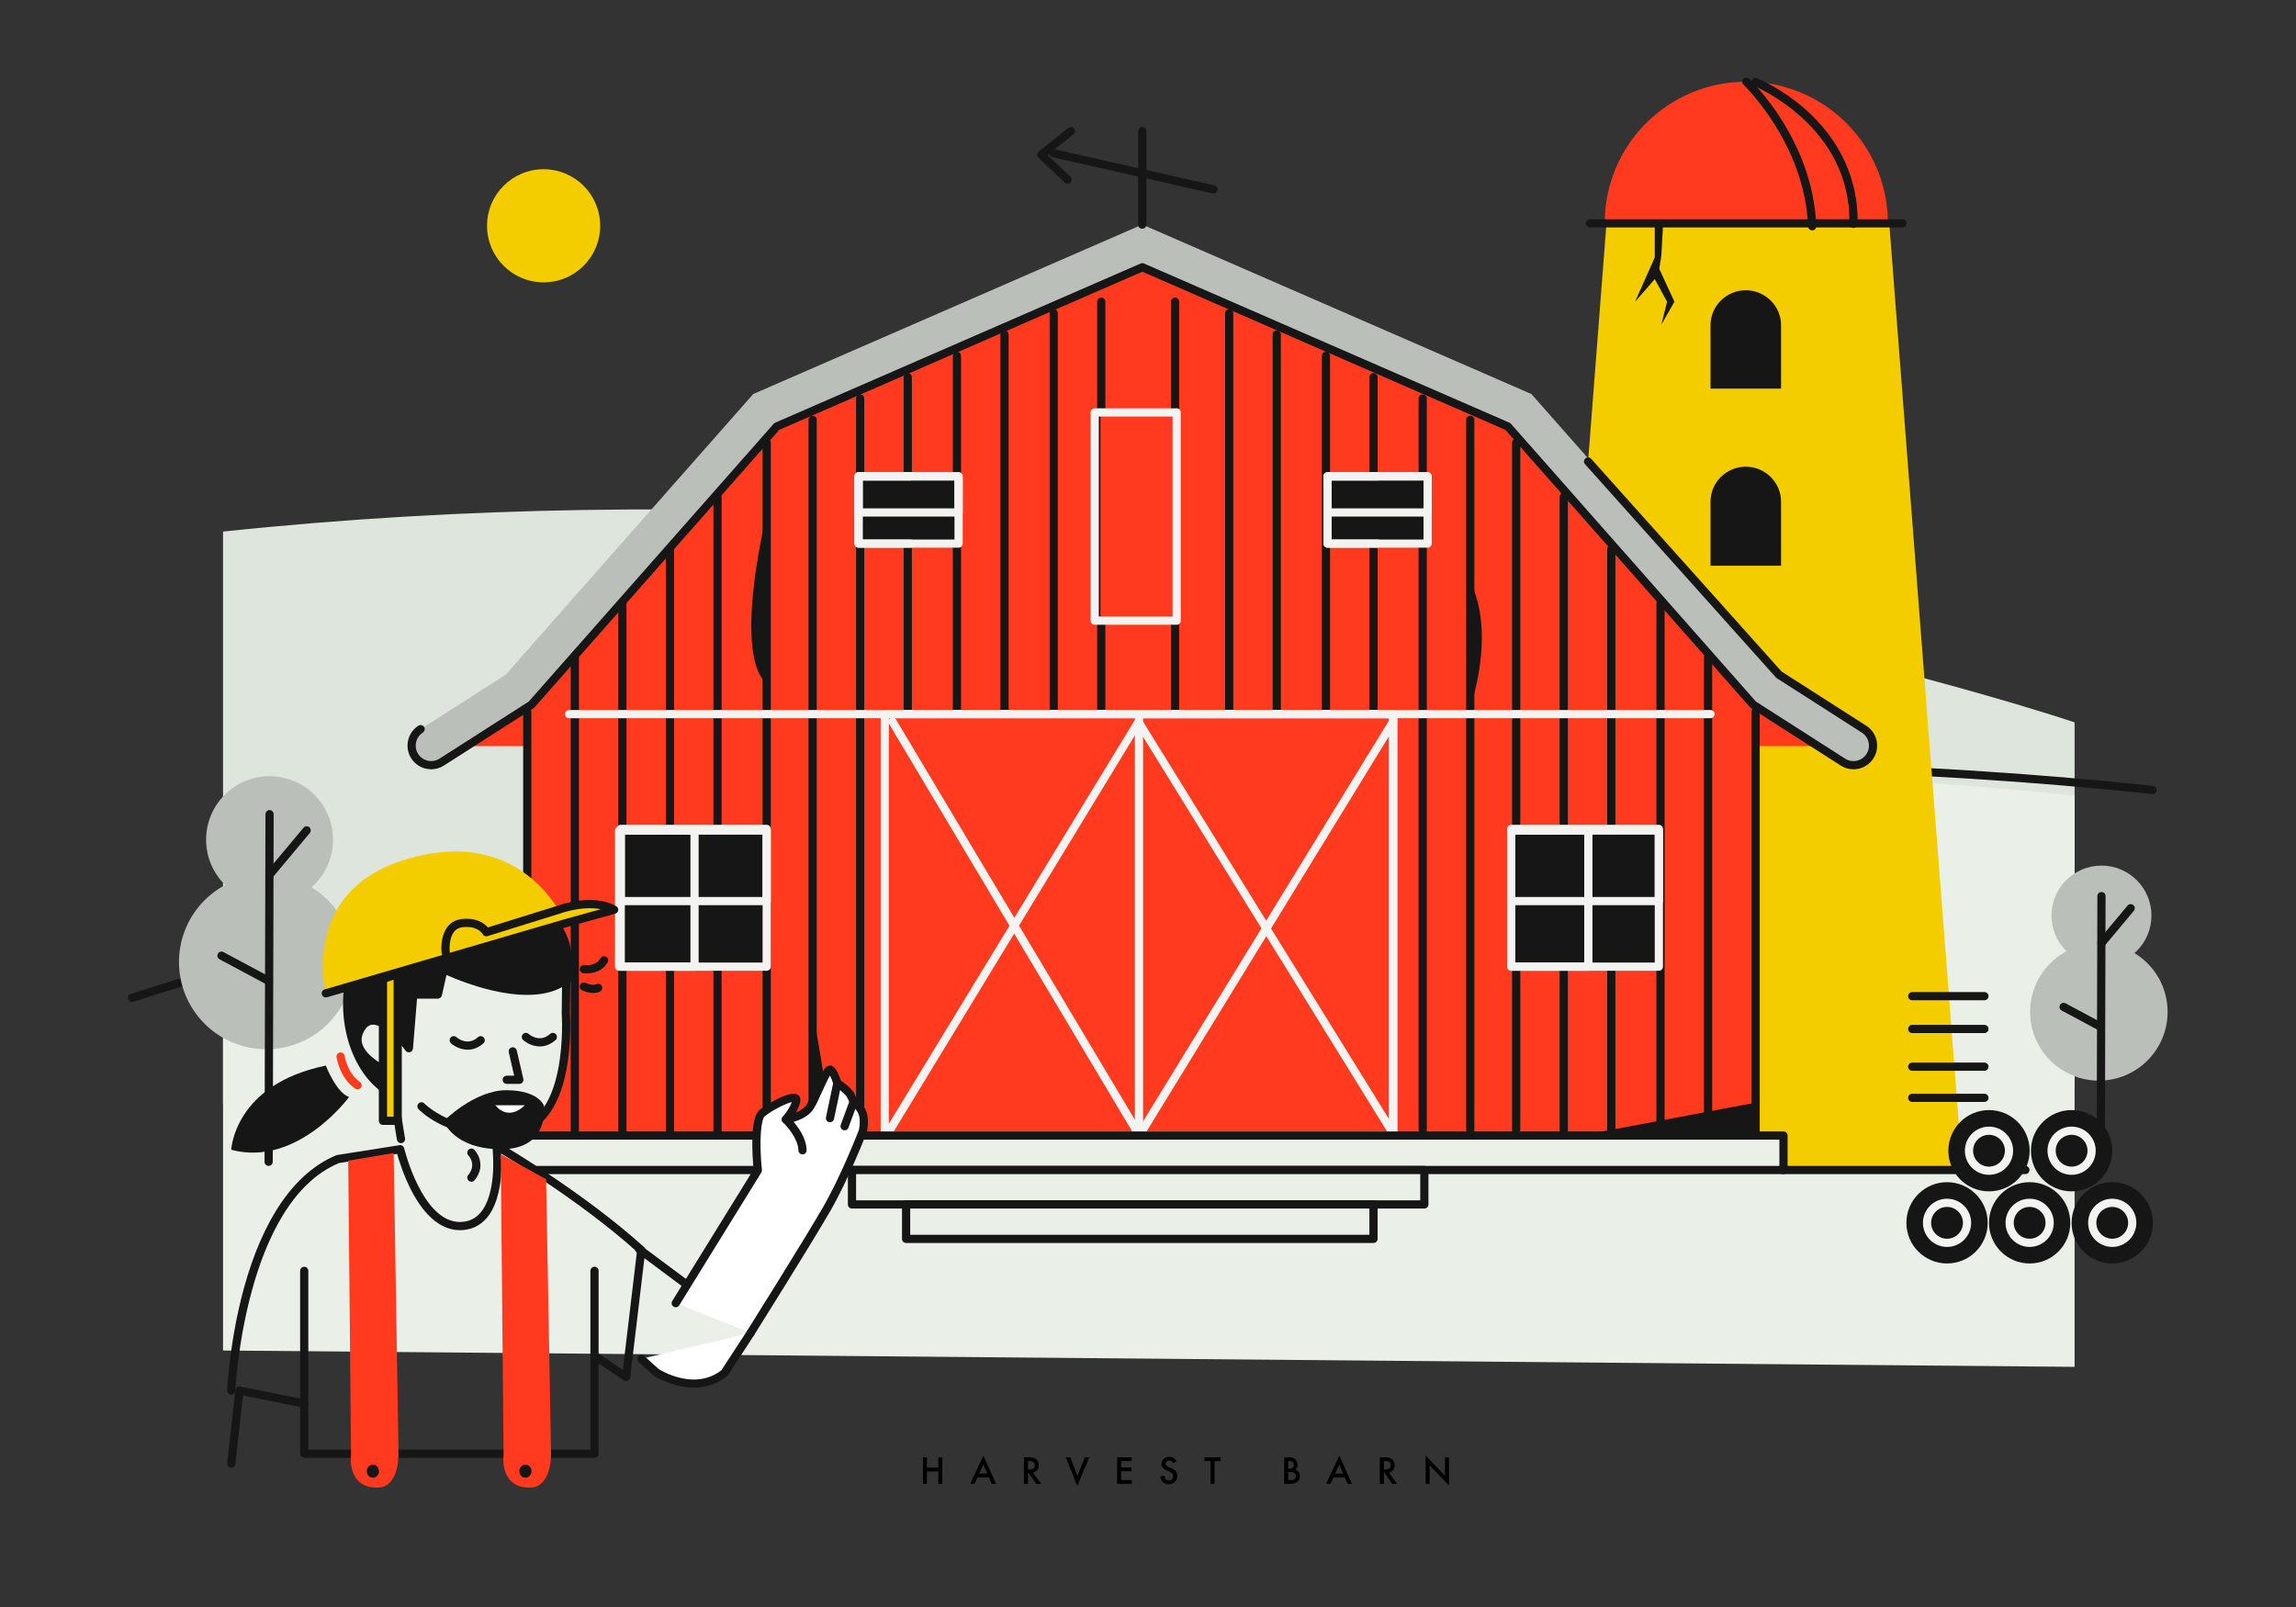 <?xml version="1.0" encoding="utf-8"?>
<!-- Generator: Adobe Illustrator 16.0.0, SVG Export Plug-In . SVG Version: 6.00 Build 0)  -->
<!DOCTYPE svg PUBLIC "-//W3C//DTD SVG 1.1//EN" "http://www.w3.org/Graphics/SVG/1.1/DTD/svg11.dtd">
<svg version="1.1" id="Layer_1" xmlns="http://www.w3.org/2000/svg" xmlns:xlink="http://www.w3.org/1999/xlink" x="0px" y="0px"
	 width="1400px" height="980px" viewBox="0 0 1400 980" enable-background="new 0 0 1400 980" xml:space="preserve">
<rect x="0" y="0" width="1400" height="980" fill="#333333" stroke="none"/>
<g>
	<path fill="#DEE5DC" d="M1265,440.521c0,0-531-179.657-1129-116.351v348.38l1129-9.976V440.521z"/>
	<path fill="#EAEFE8" d="M136,601.521c0,0,531-179.657,1129-116.351v348.38l-1129-9.976V601.521z"/>
	<g>
		<path fill="#161616" d="M80.5,611.067c-1.043,0-2.016-0.657-2.368-1.7c-0.442-1.308,0.259-2.727,1.566-3.169
			c0.852-0.288,86.726-29.16,226.798-60.424c207.171-46.238,528.306-97.078,881.654-76.7c4.723,0.272,9.45,0.559,14.185,0.856
			c37.081,2.335,74.234,5.46,110.428,9.288c1.372,0.146,2.368,1.376,2.224,2.749c-0.145,1.374-1.384,2.354-2.749,2.224
			c-36.124-3.821-73.206-6.94-110.217-9.271c-4.725-0.298-9.444-0.583-14.158-0.854c-352.773-20.347-673.416,30.418-880.276,76.589
			C167.799,581.854,82.15,610.647,81.302,610.935C81.036,611.024,80.766,611.067,80.5,611.067z"/>
	</g>
</g>
<g>
	<path d="M565.194,895.04h6.97v-6.321h2.438v16.158h-2.438v-7.545h-6.97v7.545h-2.438v-16.158h2.438V895.04z"/>
	<path d="M602.97,900.952h-6.917l-1.801,3.925h-2.626l7.995-17.173l7.713,17.173h-2.669L602.97,900.952z M601.976,898.661
		l-2.396-5.494l-2.512,5.494H601.976z"/>
	<path d="M629.828,897.991l5.002,6.886h-2.982l-4.615-6.614h-0.439v6.614h-2.438v-16.158h2.857c2.135,0,3.677,0.401,4.625,1.204
		c1.047,0.893,1.57,2.071,1.57,3.537c0,1.144-0.328,2.128-0.983,2.951C631.768,897.234,630.902,897.761,629.828,897.991z
		 M626.793,896.139h0.774c2.31,0,3.464-0.883,3.464-2.647c0-1.653-1.123-2.48-3.369-2.48h-0.869V896.139z"/>
	<path d="M652.502,888.719l4.469,11.198l4.531-11.198h2.669l-7.252,17.372l-7.085-17.372H652.502z"/>
	<path d="M690.099,891.011h-6.479v3.883h6.29v2.292h-6.29v5.399h6.479v2.292h-8.917v-16.158h8.917V891.011z"/>
	<path d="M717.439,891.126l-1.979,1.172c-0.369-0.642-0.722-1.061-1.057-1.256c-0.349-0.223-0.799-0.335-1.35-0.335
		c-0.677,0-1.239,0.192-1.686,0.576c-0.446,0.377-0.67,0.851-0.67,1.423c0,0.789,0.587,1.424,1.759,1.905l1.611,0.659
		c1.312,0.53,2.271,1.177,2.878,1.94c0.607,0.765,0.91,1.701,0.91,2.811c0,1.485-0.495,2.714-1.485,3.684
		c-0.998,0.977-2.236,1.465-3.716,1.465c-1.402,0-2.561-0.415-3.474-1.245c-0.9-0.83-1.462-1.999-1.686-3.506l2.47-0.544
		c0.112,0.948,0.308,1.604,0.586,1.967c0.503,0.698,1.235,1.047,2.198,1.047c0.76,0,1.392-0.255,1.894-0.764
		c0.503-0.51,0.754-1.155,0.754-1.937c0-0.313-0.044-0.602-0.131-0.863s-0.224-0.502-0.408-0.722s-0.424-0.426-0.717-0.618
		c-0.293-0.191-0.642-0.374-1.047-0.549l-1.559-0.649c-2.212-0.935-3.317-2.302-3.317-4.102c0-1.214,0.464-2.229,1.392-3.046
		c0.928-0.823,2.082-1.234,3.464-1.234C714.938,888.405,716.393,889.312,717.439,891.126z"/>
	<path d="M740.562,891.011v13.866h-2.438v-13.866h-3.716v-2.292h9.858v2.292H740.562z"/>
	<path d="M783.062,904.877v-16.158h2.429c1.081,0,1.942,0.084,2.584,0.252c0.649,0.167,1.197,0.449,1.644,0.848
		c0.453,0.411,0.812,0.924,1.078,1.538c0.271,0.621,0.408,1.249,0.408,1.884c0,1.158-0.443,2.138-1.329,2.94
		c0.857,0.293,1.534,0.806,2.03,1.538c0.502,0.726,0.753,1.57,0.753,2.532c0,1.264-0.446,2.331-1.34,3.203
		c-0.537,0.537-1.141,0.91-1.81,1.119c-0.733,0.203-1.65,0.304-2.753,0.304H783.062z M785.5,895.657h0.765
		c0.906,0,1.571-0.2,1.993-0.602s0.633-0.992,0.633-1.773c0-0.761-0.216-1.338-0.648-1.732c-0.433-0.394-1.061-0.591-1.884-0.591
		H785.5V895.657z M785.5,902.585h1.507c1.103,0,1.912-0.216,2.429-0.648c0.544-0.468,0.815-1.061,0.815-1.779
		c0-0.697-0.261-1.283-0.784-1.758c-0.51-0.468-1.42-0.701-2.731-0.701H785.5V902.585z"/>
	<path d="M819.988,900.952h-6.917l-1.801,3.925h-2.626l7.995-17.173l7.713,17.173h-2.669L819.988,900.952z M818.994,898.661
		l-2.396-5.494l-2.512,5.494H818.994z"/>
	<path d="M846.848,897.991l5.002,6.886h-2.982l-4.615-6.614h-0.439v6.614h-2.438v-16.158h2.857c2.135,0,3.677,0.401,4.625,1.204
		c1.047,0.893,1.57,2.071,1.57,3.537c0,1.144-0.328,2.128-0.983,2.951C848.787,897.234,847.922,897.761,846.848,897.991z
		 M843.812,896.139h0.774c2.31,0,3.464-0.883,3.464-2.647c0-1.653-1.123-2.48-3.369-2.48h-0.869V896.139z"/>
	<path d="M869.28,904.877V887.62l11.784,12.328v-11.229h2.438v17.142l-11.784-12.296v11.312H869.28z"/>
</g>
<g>
	<g>
		<circle fill="#BBBFBA" cx="1279.796" cy="617.087" r="41.912"/>
		<circle fill="#BBBFBA" cx="1281.381" cy="558.344" r="30.475"/>
		<g>
			<path fill="#161616" d="M1280.941,716h-0.008c-1.38,0-2.496-1.318-2.492-2.699l0.439-166.828c0.004-1.378,1.122-2.473,2.5-2.473
				h0.007c1.381,0,2.497,1.01,2.493,2.391l-0.439,166.982C1283.438,714.751,1282.319,716,1280.941,716z"/>
		</g>
		<g>
			<path fill="#161616" d="M1280.939,628.68c-0.398,0-0.803-0.096-1.178-0.297l-22.646-12.124c-1.218-0.651-1.676-2.167-1.024-3.384
				c0.65-1.219,2.169-1.677,3.384-1.024l22.646,12.124c1.218,0.651,1.676,2.167,1.024,3.384
				C1282.695,628.2,1281.831,628.68,1280.939,628.68z"/>
		</g>
		<g>
			<path fill="#161616" d="M1281.38,577.674c-0.566,0-1.135-0.19-1.603-0.582c-1.061-0.886-1.2-2.462-0.314-3.521l17.814-21.307
				c0.886-1.062,2.463-1.2,3.521-0.314c1.06,0.886,1.2,2.462,0.314,3.521l-17.814,21.307
				C1282.805,577.369,1282.095,577.674,1281.38,577.674z"/>
		</g>
	</g>
	<g>
		<circle fill="#BBBFBA" cx="162.356" cy="586.651" r="53.218"/>
		<circle fill="#BBBFBA" cx="164.37" cy="512.062" r="38.696"/>
		<g>
			<path fill="#161616" d="M163.812,711h-0.007c-1.381,0-2.497-1.083-2.493-2.464l0.558-211.95c0.004-1.378,1.122-2.586,2.5-2.586
				c0,0,0.004,0,0.007,0c1.381,0,2.497,1.24,2.493,2.621l-0.558,211.871C166.308,709.871,165.189,711,163.812,711z"/>
		</g>
		<g>
			<path fill="#161616" d="M163.81,600.696c-0.398,0-0.803-0.096-1.178-0.297l-28.757-15.395c-1.218-0.651-1.676-2.167-1.024-3.384
				c0.65-1.219,2.168-1.677,3.384-1.024l28.757,15.395c1.218,0.651,1.676,2.167,1.024,3.384
				C165.565,600.217,164.701,600.696,163.81,600.696z"/>
		</g>
		<g>
			<path fill="#161616" d="M164.368,535.933c-0.566,0-1.135-0.19-1.603-0.582c-1.06-0.886-1.2-2.462-0.314-3.521l22.62-27.056
				c0.886-1.062,2.463-1.2,3.521-0.314c1.06,0.886,1.2,2.462,0.314,3.521l-22.62,27.056
				C165.793,535.628,165.083,535.933,164.368,535.933z"/>
		</g>
	</g>
	<g>
		<circle fill="#BBBFBA" cx="262.624" cy="617.089" r="40.192"/>
		<circle fill="#BBBFBA" cx="261.104" cy="560.756" r="29.225"/>
		<g>
			<path fill="#161616" d="M261.525,712c-1.378,0-2.496-1.275-2.5-2.654l-0.421-159.921c-0.004-1.381,1.112-2.425,2.493-2.425
				c0,0,0.005,0,0.007,0c1.378,0,2.496,0.953,2.5,2.33l0.421,160.084c0.004,1.381-1.112,2.586-2.493,2.586H261.525z"/>
		</g>
		<g>
			<path fill="#161616" d="M261.527,628.309c-0.893,0-1.756-0.479-2.206-1.321c-0.651-1.217-0.193-2.732,1.024-3.384l21.719-11.627
				c1.215-0.651,2.732-0.193,3.384,1.024c0.651,1.217,0.193,2.732-1.024,3.384l-21.719,11.627
				C262.33,628.213,261.926,628.309,261.527,628.309z"/>
		</g>
		<g>
			<path fill="#161616" d="M261.105,579.395c-0.715,0-1.425-0.305-1.919-0.896l-17.084-20.432c-0.886-1.06-0.745-2.636,0.314-3.521
				c1.06-0.885,2.637-0.745,3.521,0.314l17.084,20.432c0.886,1.06,0.745,2.636-0.314,3.521
				C262.24,579.203,261.671,579.395,261.105,579.395z"/>
		</g>
	</g>
	<polygon fill="#F4CD00" points="1196.638,714 934.908,714 979.499,137 1152.047,137 	"/>
	<g>
		<polygon fill="#FF3A1E" points="1076.885,420.751 926.597,250.256 696.529,149.991 466.473,250.199 316.191,420.761 262.908,455 
			696.529,455 1130.174,455 		"/>
		<g>
			<path fill="#BBBFBA" d="M262.92,466.631c-3.932,0-7.783-1.942-10.061-5.501c-3.552-5.55-1.932-12.927,3.619-16.479l51.873-33.195
				l150.927-171.153l2.429-1.06l234.822-102.303L933.793,240.3l150.932,171.153l51.879,33.197c5.551,3.551,7.17,10.93,3.618,16.479
				c-3.55,5.55-10.927,7.171-16.479,3.618l-54.699-35l-1.107-1.257L919.401,260.059l-222.872-97.092l-222.861,97.092
				L324.033,429.748l-54.695,35C267.348,466.022,265.121,466.631,262.92,466.631z"/>
		</g>
		<g>
			<g>
				
					<path fill="none" stroke="#161616" stroke-width="5" stroke-linecap="round" stroke-linejoin="round" stroke-miterlimit="10" d="
					M461.707,239.242"/>
			</g>
			<g>
				<path fill="#161616" d="M1130.146,469.135c-2.726,0-5.399-0.776-7.752-2.281l-54.699-35c-0.196-0.125-0.374-0.278-0.528-0.453
					l-1.107-1.257L917.894,262.129l-221.364-96.436l-221.354,96.436L325.908,431.401c-0.154,0.175-0.331,0.327-0.527,0.452
					l-54.695,35c-2.326,1.49-5.012,2.277-7.766,2.277c-4.952,0-9.5-2.487-12.166-6.653c-4.289-6.701-2.325-15.643,4.377-19.933
					c1.16-0.745,2.708-0.406,3.453,0.758c0.744,1.163,0.405,2.709-0.758,3.453c-4.38,2.804-5.664,8.647-2.861,13.026
					c1.743,2.723,4.717,4.349,7.955,4.349c1.796,0,3.55-0.515,5.069-1.488l54.401-34.812l149.402-169.426
					c0.242-0.274,0.541-0.492,0.877-0.639l222.861-97.092c0.637-0.277,1.359-0.277,1.996,0l222.872,97.092
					c0.336,0.146,0.635,0.364,0.877,0.639l149.41,169.427l54.403,34.811c2.122,1.357,4.642,1.809,7.107,1.268
					c2.459-0.54,4.562-2.006,5.918-4.127c1.358-2.123,1.809-4.646,1.269-7.106c-0.54-2.461-2.006-4.563-4.128-5.92l-51.879-33.198
					c-0.19-0.122-0.364-0.27-0.515-0.438l-116.375-130.02c-0.92-1.028-0.833-2.609,0.196-3.53c1.027-0.92,2.61-0.832,3.529,0.196
					l116.146,129.765l51.592,33.014c3.247,2.076,5.49,5.294,6.316,9.06c0.827,3.765,0.138,7.626-1.94,10.873
					c-2.076,3.246-5.293,5.49-9.058,6.316C1132.23,469.022,1131.185,469.135,1130.146,469.135z"/>
			</g>
		</g>
		<rect x="321" y="433" fill="#FF3A1E" width="748" height="259"/>
		<g>
			<g>
				<g>
					
						<line fill="none" stroke="#161616" stroke-width="5" stroke-linecap="round" stroke-linejoin="round" stroke-miterlimit="10" x1="642.5" y1="689" x2="642.5" y2="191"/>
					
						<line fill="none" stroke="#161616" stroke-width="5" stroke-linecap="round" stroke-linejoin="round" stroke-miterlimit="10" x1="612.5" y1="689" x2="612.5" y2="204"/>
					
						<line fill="none" stroke="#161616" stroke-width="5" stroke-linecap="round" stroke-linejoin="round" stroke-miterlimit="10" x1="583.5" y1="689" x2="583.5" y2="217"/>
					
						<line fill="none" stroke="#161616" stroke-width="5" stroke-linecap="round" stroke-linejoin="round" stroke-miterlimit="10" x1="553.5" y1="689" x2="553.5" y2="230"/>
					
						<line fill="none" stroke="#161616" stroke-width="5" stroke-linecap="round" stroke-linejoin="round" stroke-miterlimit="10" x1="524.5" y1="689" x2="524.5" y2="243"/>
					
						<line fill="none" stroke="#161616" stroke-width="5" stroke-linecap="round" stroke-linejoin="round" stroke-miterlimit="10" x1="495.5" y1="689" x2="495.5" y2="256"/>
				</g>
				<g>
					
						<line fill="none" stroke="#161616" stroke-width="5" stroke-linecap="round" stroke-linejoin="round" stroke-miterlimit="10" x1="321.5" y1="691" x2="321.5" y2="434"/>
					
						<line fill="none" stroke="#161616" stroke-width="5" stroke-linecap="round" stroke-linejoin="round" stroke-miterlimit="10" x1="350.5" y1="691" x2="350.5" y2="401"/>
					
						<line fill="none" stroke="#161616" stroke-width="5" stroke-linecap="round" stroke-linejoin="round" stroke-miterlimit="10" x1="379.5" y1="690" x2="379.5" y2="368"/>
					
						<line fill="none" stroke="#161616" stroke-width="5" stroke-linecap="round" stroke-linejoin="round" stroke-miterlimit="10" x1="408.5" y1="690" x2="408.5" y2="335"/>
					
						<line fill="none" stroke="#161616" stroke-width="5" stroke-linecap="round" stroke-linejoin="round" stroke-miterlimit="10" x1="437.5" y1="690" x2="437.5" y2="303"/>
					
						<line fill="none" stroke="#161616" stroke-width="5" stroke-linecap="round" stroke-linejoin="round" stroke-miterlimit="10" x1="467.5" y1="689" x2="467.5" y2="270"/>
				</g>
			</g>
			<g>
				<g>
					
						<line fill="none" stroke="#161616" stroke-width="5" stroke-linecap="round" stroke-linejoin="round" stroke-miterlimit="10" x1="749.5" y1="689" x2="749.5" y2="191"/>
					
						<line fill="none" stroke="#161616" stroke-width="5" stroke-linecap="round" stroke-linejoin="round" stroke-miterlimit="10" x1="778.5" y1="689" x2="778.5" y2="204"/>
					
						<line fill="none" stroke="#161616" stroke-width="5" stroke-linecap="round" stroke-linejoin="round" stroke-miterlimit="10" x1="808.5" y1="689" x2="808.5" y2="217"/>
					
						<line fill="none" stroke="#161616" stroke-width="5" stroke-linecap="round" stroke-linejoin="round" stroke-miterlimit="10" x1="837.5" y1="689" x2="837.5" y2="230"/>
					
						<line fill="none" stroke="#161616" stroke-width="5" stroke-linecap="round" stroke-linejoin="round" stroke-miterlimit="10" x1="867.5" y1="689" x2="867.5" y2="243"/>
					
						<line fill="none" stroke="#161616" stroke-width="5" stroke-linecap="round" stroke-linejoin="round" stroke-miterlimit="10" x1="896.5" y1="689" x2="896.5" y2="256"/>
				</g>
				<g>
					
						<line fill="none" stroke="#161616" stroke-width="5" stroke-linecap="round" stroke-linejoin="round" stroke-miterlimit="10" x1="1070.5" y1="691" x2="1070.5" y2="434"/>
					
						<line fill="none" stroke="#161616" stroke-width="5" stroke-linecap="round" stroke-linejoin="round" stroke-miterlimit="10" x1="1041.5" y1="691" x2="1041.5" y2="401"/>
					
						<line fill="none" stroke="#161616" stroke-width="5" stroke-linecap="round" stroke-linejoin="round" stroke-miterlimit="10" x1="1012.5" y1="690" x2="1012.5" y2="368"/>
					
						<line fill="none" stroke="#161616" stroke-width="5" stroke-linecap="round" stroke-linejoin="round" stroke-miterlimit="10" x1="982.5" y1="690" x2="982.5" y2="335"/>
					
						<line fill="none" stroke="#161616" stroke-width="5" stroke-linecap="round" stroke-linejoin="round" stroke-miterlimit="10" x1="953.5" y1="690" x2="953.5" y2="303"/>
					
						<line fill="none" stroke="#161616" stroke-width="5" stroke-linecap="round" stroke-linejoin="round" stroke-miterlimit="10" x1="924.5" y1="689" x2="924.5" y2="270"/>
				</g>
			</g>
			<g>
				<path fill="#161616" d="M671.5,692.5c-1.381,0-2.5-1.119-2.5-2.5V184c0-1.381,1.119-2.5,2.5-2.5s2.5,1.119,2.5,2.5v506
					C674,691.381,672.881,692.5,671.5,692.5z"/>
			</g>
			<g>
				<path fill="#161616" d="M716.5,692.5c-1.381,0-2.5-1.119-2.5-2.5V184c0-1.381,1.119-2.5,2.5-2.5s2.5,1.119,2.5,2.5v506
					C719,691.381,717.881,692.5,716.5,692.5z"/>
			</g>
		</g>
		<rect x="540" y="434" fill="#FF3A1E" width="311" height="259"/>
		<g>
			<path fill="#F3F4F2" d="M849.5,695h-310c-1.381,0-2.5-1.119-2.5-2.5v-257c0-1.381,1.119-2.5,2.5-2.5h310
				c1.381,0,2.5,1.119,2.5,2.5v257C852,693.881,850.881,695,849.5,695z M542,690h305V438H542V690z"/>
		</g>
		<g>
			<path fill="#F3F4F2" d="M849.5,695h-155c-1.381,0-2.5-1.119-2.5-2.5v-257c0-1.381,1.119-2.5,2.5-2.5h155
				c1.381,0,2.5,1.119,2.5,2.5v257C852,693.881,850.881,695,849.5,695z M697,690h150V438H697V690z"/>
		</g>
		<g>
			<path fill="#F3F4F2" d="M694.723,695h-0.016c-0.875,0-1.683-0.574-2.131-1.325L542.06,441.377
				c-0.708-1.186-0.32-2.747,0.865-3.454c1.185-0.707,2.72-0.335,3.428,0.853l148.399,248.689l152.595-248.727
				c0.723-1.176,2.264-1.544,3.438-0.824c1.177,0.722,1.545,2.261,0.823,3.438l-154.755,252.35
				C696.398,694.443,695.592,695,694.723,695z"/>
		</g>
		<g>
			<path fill="#F3F4F2" d="M540.646,694.787c-0.443,0-0.892-0.117-1.298-0.364c-1.18-0.718-1.554-2.256-0.836-3.436l153.526-252.016
				c0.452-0.742,1.258-0.972,2.127-0.972c0,0,0.006,0,0.009,0c0.866,0,1.671,0.22,2.126,0.957l155.984,252.13
				c0.727,1.174,0.363,2.657-0.812,3.384c-1.17,0.727-2.714,0.335-3.44-0.841L694.191,444.838L542.784,693.594
				C542.313,694.367,541.49,694.787,540.646,694.787z"/>
		</g>
		<g>
			<rect x="922" y="506" fill="#161616" width="89" height="83"/>
			<g>
				<path fill="#F3F4F2" d="M1011.5,592h-90c-1.381,0-2.5-1.119-2.5-2.5v-83c0-1.381,1.119-2.5,2.5-2.5h90
					c1.381,0,2.5,1.119,2.5,2.5v83C1014,590.881,1012.881,592,1011.5,592z M924,587h85v-78h-85V587z"/>
			</g>
			<g>
				<path fill="#F3F4F2" d="M968.5,592h-47c-1.381,0-2.5-1.119-2.5-2.5v-83c0-1.381,1.119-2.5,2.5-2.5h47c1.381,0,2.5,1.119,2.5,2.5
					v83C971,590.881,969.881,592,968.5,592z M924,587h42v-78h-42V587z"/>
			</g>
			<g>
				<path fill="#F3F4F2" d="M1011.5,552h-90c-1.381,0-2.5-1.119-2.5-2.5v-44c0-1.381,1.119-2.5,2.5-2.5h90
					c1.381,0,2.5,1.119,2.5,2.5v44C1014,550.881,1012.881,552,1011.5,552z M924,547h85v-39h-85V547z"/>
			</g>
		</g>
		<g>
			<rect x="378" y="506" fill="#161616" width="89" height="83"/>
			<g>
				<path fill="#F3F4F2" d="M467.5,592h-89c-1.381,0-2.5-1.119-2.5-2.5v-83c0-1.381,1.119-2.5,2.5-2.5h89c1.381,0,2.5,1.119,2.5,2.5
					v83C470,590.881,468.881,592,467.5,592z M381,587h84v-78h-84V587z"/>
			</g>
			<g>
				<path fill="#F3F4F2" d="M423.5,592h-46c-1.381,0-2.5-1.119-2.5-2.5v-83c0-1.381,1.119-2.5,2.5-2.5h46c1.381,0,2.5,1.119,2.5,2.5
					v83C426,590.881,424.881,592,423.5,592z M380,587h41v-78h-41V587z"/>
			</g>
			<g>
				<path fill="#F3F4F2" d="M467.5,552h-89c-1.381,0-2.5-1.119-2.5-2.5v-44c0-1.381,1.119-2.5,2.5-2.5h89c1.381,0,2.5,1.119,2.5,2.5
					v44C470,550.881,468.881,552,467.5,552z M381,547h84v-39h-84V547z"/>
			</g>
		</g>
		<g>
			<rect x="524" y="290" fill="#161616" width="61" height="41"/>
			<g>
				<path fill="#F3F4F2" d="M584.5,334h-61c-1.381,0-2.5-1.119-2.5-2.5v-41c0-1.381,1.119-2.5,2.5-2.5h61c1.381,0,2.5,1.119,2.5,2.5
					v41C587,332.881,585.881,334,584.5,334z M526,329h56v-36h-56V329z"/>
			</g>
			<g>
				<path fill="#F3F4F2" d="M555,334h-31.5c-1.381,0-2.5-1.119-2.5-2.5v-41c0-1.381,1.119-2.5,2.5-2.5H555
					c1.381,0,2.5,1.119,2.5,2.5s-1.119,2.5-2.5,2.5h-29v36h29c1.381,0,2.5,1.119,2.5,2.5S556.381,334,555,334z"/>
			</g>
			<g>
				<path fill="#F3F4F2" d="M584.5,315h-61c-1.381,0-2.5-1.119-2.5-2.5v-22c0-1.381,1.119-2.5,2.5-2.5h61c1.381,0,2.5,1.119,2.5,2.5
					v22C587,313.881,585.881,315,584.5,315z M526,310h56v-17h-56V310z"/>
			</g>
		</g>
		<g>
			<rect x="810" y="290" fill="#161616" width="60" height="41"/>
			<g>
				<path fill="#F3F4F2" d="M870.5,334h-61c-1.381,0-2.5-1.119-2.5-2.5v-41c0-1.381,1.119-2.5,2.5-2.5h61c1.381,0,2.5,1.119,2.5,2.5
					v41C873,332.881,871.881,334,870.5,334z M812,329h56v-36h-56V329z"/>
			</g>
			<g>
				<path fill="#F3F4F2" d="M840,334h-30.5c-1.381,0-2.5-1.119-2.5-2.5v-41c0-1.381,1.119-2.5,2.5-2.5H840
					c1.381,0,2.5,1.119,2.5,2.5s-1.119,2.5-2.5,2.5h-28v36h28c1.381,0,2.5,1.119,2.5,2.5S841.381,334,840,334z"/>
			</g>
			<g>
				<path fill="#F3F4F2" d="M870.5,315h-61c-1.381,0-2.5-1.119-2.5-2.5v-22c0-1.381,1.119-2.5,2.5-2.5h61c1.381,0,2.5,1.119,2.5,2.5
					v22C873,313.881,871.881,315,870.5,315z M812,310h56v-17h-56V310z"/>
			</g>
		</g>
		<g>
			<rect x="294" y="693" fill="#EAEFE8" width="793" height="21"/>
			<path fill="#161616" d="M1087.5,716h-793c-1.381,0-2.5-1.119-2.5-2.5v-21c0-1.381,1.119-2.5,2.5-2.5h793
				c1.381,0,2.5,1.119,2.5,2.5v21C1090,714.881,1088.881,716,1087.5,716z M297,711h788v-16H297V711z"/>
		</g>
		<g>
			<rect x="519" y="714" fill="#EAEFE8" width="349" height="21"/>
			<path fill="#161616" d="M868.5,737h-349c-1.381,0-2.5-1.119-2.5-2.5v-21c0-1.381,1.119-2.5,2.5-2.5h349
				c1.381,0,2.5,1.119,2.5,2.5v21C871,735.881,869.881,737,868.5,737z M522,732h344v-16H522V732z"/>
		</g>
		<g>
			<rect x="552" y="735" fill="#EAEFE8" width="285" height="21"/>
			<path fill="#161616" d="M837.5,758h-285c-1.381,0-2.5-1.119-2.5-2.5v-21c0-1.381,1.119-2.5,2.5-2.5h285
				c1.381,0,2.5,1.119,2.5,2.5v21C840,756.881,838.881,758,837.5,758z M555,753h280v-16H555V753z"/>
		</g>
		<g>
			<rect x="671" y="251" fill="#FF3A1E" width="45" height="127"/>
			<g>
				<path fill="#F3F4F2" d="M717.5,381h-50c-1.381,0-2.5-1.119-2.5-2.5v-127c0-1.381,1.119-2.5,2.5-2.5h50
					c1.381,0,2.5,1.119,2.5,2.5v127C720,379.881,718.881,381,717.5,381z M670,376h45V254h-45V376z"/>
			</g>
		</g>
		<g>
			<path fill="#F3F4F2" d="M1043,438H347c-1.381,0-2.5-1.119-2.5-2.5s1.119-2.5,2.5-2.5h696c1.381,0,2.5,1.119,2.5,2.5
				S1044.381,438,1043,438z"/>
		</g>
	</g>
	<path fill="#FF3A1E" d="M1151.125,137c0,0,0.013-0.56,0.013-0.917c0-47.678-38.649-86.251-86.327-86.251
		c-47.677,0-86.326,38.535-86.326,86.213c0,0.357,0.009,0.955,0.013,0.955H1151.125z"/>
	<g>
		<path fill="#161616" d="M1160.138,138.703L1160.138,138.703l-190.653-0.008c-1.381,0-2.5-1.119-2.5-2.5s1.119-2.5,2.5-2.5l0,0
			l190.653,0.008c1.381,0,2.5,1.119,2.5,2.5S1161.519,138.703,1160.138,138.703z"/>
	</g>
	<g>
		<path fill="#161616" d="M1235,716h-148c-1.381,0-2.5-1.119-2.5-2.5s1.119-2.5,2.5-2.5h148c1.381,0,2.5,1.119,2.5,2.5
			S1236.381,716,1235,716z"/>
	</g>
	<g>
		<g>
			<path fill="#161616" d="M1210,672h-44c-1.381,0-2.5-1.119-2.5-2.5s1.119-2.5,2.5-2.5h44c1.381,0,2.5,1.119,2.5,2.5
				S1211.381,672,1210,672z"/>
		</g>
		<g>
			<path fill="#161616" d="M1210,653h-44c-1.381,0-2.5-1.119-2.5-2.5s1.119-2.5,2.5-2.5h44c1.381,0,2.5,1.119,2.5,2.5
				S1211.381,653,1210,653z"/>
		</g>
		<g>
			<path fill="#161616" d="M1210,630h-44c-1.381,0-2.5-1.119-2.5-2.5s1.119-2.5,2.5-2.5h44c1.381,0,2.5,1.119,2.5,2.5
				S1211.381,630,1210,630z"/>
		</g>
		<g>
			<path fill="#161616" d="M1210,610h-44c-1.381,0-2.5-1.119-2.5-2.5s1.119-2.5,2.5-2.5h44c1.381,0,2.5,1.119,2.5,2.5
				S1211.381,610,1210,610z"/>
		</g>
	</g>
	<path fill="#161616" d="M1086,345v-39.135c0-11.742-9.758-21.262-21.5-21.262s-21.5,9.52-21.5,21.262V345H1086z"/>
	<path fill="#161616" d="M1086,237v-38.735c0-11.742-9.758-21.262-21.5-21.262s-21.5,9.52-21.5,21.262V237H1086z"/>
	<g>
		<path fill="#161616" d="M696.5,139.5c-1.381,0-2.5-1.119-2.5-2.5V80c0-1.381,1.119-2.5,2.5-2.5s2.5,1.119,2.5,2.5v57
			C699,138.381,697.881,139.5,696.5,139.5z"/>
	</g>
	<g>
		<path fill="#161616" d="M739.949,118.009c-0.183,0-0.368-0.021-0.554-0.062l-97.674-22.092c-1.347-0.305-2.191-1.644-1.887-2.99
			c0.304-1.347,1.64-2.191,2.99-1.887l97.674,22.092c1.347,0.305,2.191,1.644,1.887,2.99
			C742.123,117.221,741.092,118.009,739.949,118.009z"/>
	</g>
	<g>
		<path fill="#161616" d="M650.951,112c-0.615,0-1.232-0.226-1.715-0.681l-15.999-15.084c-0.526-0.497-0.812-1.197-0.783-1.92
			c0.029-0.724,0.37-1.398,0.936-1.851l17.999-14.416c1.077-0.863,2.65-0.69,3.514,0.389c0.863,1.077,0.689,2.65-0.389,3.514
			L638.76,94.569l13.906,13.111c1.005,0.947,1.052,2.529,0.104,3.534C652.278,111.736,651.615,112,650.951,112z"/>
	</g>
	<path fill="#161616" d="M896,354v79C896,433,913,386,896,354z"/>
	<path fill="#161616" d="M495,614.055c0,0,12.164,63.945,11.074,77.945L495,689.219V614.055z"/>
	<path fill="#161616" d="M467,315v101C467,416,447,406,467,315z"/>
	<polygon fill="#161616" points="1070,691 1070,672.551 966.5,692 	"/>
</g>
<circle fill="#F4CD00" cx="331.47" cy="137.693" r="34.498"/>
<g>
	<path fill="#EAEFE8" d="M344.857,597.637c-23.809,17.968-74.357-6.384-74.357-6.384L267,607h-14.999l-2.688,32.49
		c0,0-20.021-28.053-29.354-12.053c-9.332,16,17.958,26.821,17.958,26.821l6.584,40.401c0,0,7.278,57.27,40.389,52.562
		s18.438-55.95,18.438-55.95s37.875,11.599,41.755-58.902c0,0-0.026-26.543,0.711-34.688"/>
	<g>
		<path fill="#161616" d="M362.5,889h-177c-1.381,0-2.5-1.119-2.5-2.5V775c0-1.381,1.119-2.5,2.5-2.5s2.5,1.119,2.5,2.5v109h172V775
			c0-1.381,1.119-2.5,2.5-2.5s2.5,1.119,2.5,2.5v111.5C365,887.881,363.881,889,362.5,889z"/>
	</g>
	<g>
		<path fill="#161616" d="M381.779,842.256c-0.49,0-0.979-0.145-1.398-0.428l-19.279-13.006c-1.145-0.771-1.446-2.326-0.674-3.471
			c0.771-1.146,2.327-1.446,3.471-0.674l15.883,10.715l8.583-72.056c-35.314-31.759-83.15-60.071-83.634-60.355
			c-1.189-0.701-1.585-2.233-0.885-3.424c0.702-1.19,2.232-1.583,3.424-0.885c0.492,0.29,49.634,29.376,85.41,61.824
			c0.6,0.543,0.898,1.344,0.803,2.147l-9.221,77.407c-0.104,0.865-0.649,1.614-1.441,1.978
			C382.488,842.181,382.133,842.256,381.779,842.256z"/>
	</g>
	<g>
		<path fill="#161616" d="M141.002,850.5c-0.036,0-0.073-0.001-0.109-0.003c-1.38-0.059-2.449-1.225-2.391-2.604
			c0.013-0.294,1.363-29.736,10.086-61.824c11.659-42.893,31.182-71.093,56.456-81.551c0.182-0.075,0.372-0.129,0.566-0.16l38-6
			c1.282-0.204,2.517,0.619,2.82,1.887c0.109,0.455,11.063,44.949,33.96,44.949c0.304,0,0.607-0.008,0.916-0.024
			c4.804-0.247,8.622-2.092,11.673-5.641c9.89-11.506,7.558-36.205,7.533-36.453c-0.005-0.048-0.009-0.095-0.011-0.143
			l-0.521-12.282c-0.059-1.379,1.013-2.545,2.393-2.604c1.365-0.031,2.545,1.012,2.604,2.393l0.518,12.214
			c0.178,1.87,2.363,27.236-8.725,40.134c-3.935,4.577-9.051,7.059-15.206,7.376c-11.649,0.575-22.287-7.794-30.78-24.271
			c-4.684-9.086-7.486-18.151-8.626-22.243l-35.473,5.602c-57.573,24.176-63.139,137.712-63.188,138.857
			C143.439,849.45,142.333,850.5,141.002,850.5z"/>
	</g>
	<g>
		<path fill="#161616" d="M141.003,895.079c-0.093,0-0.187-0.005-0.281-0.016c-1.372-0.154-2.36-1.391-2.206-2.763l5-44.579
			c0.078-0.696,0.445-1.328,1.011-1.741c0.566-0.413,1.282-0.567,1.967-0.432l39.5,7.951c1.354,0.272,2.23,1.591,1.958,2.944
			c-0.273,1.354-1.604,2.223-2.944,1.958l-36.826-7.413l-4.696,41.868C143.341,894.135,142.259,895.079,141.003,895.079z"/>
	</g>
	<g>
		<path fill="none" stroke="#161616" stroke-width="5" stroke-linecap="round" stroke-linejoin="round" stroke-miterlimit="10" d="
			M291.5,881.7"/>
	</g>
	<g>
		<path fill="#161616" d="M302.357,693.052c-31.264,0-46.49-15.92-47.187-16.668c-0.941-1.01-0.886-2.592,0.125-3.533
			c1.01-0.942,2.59-0.884,3.53,0.122c0.26,0.273,17.816,18.342,53.408,14.541c14.316-1.526,23.772-13.451,28.107-35.442
			c3.35-16.992,2.177-33.789,2.165-33.957c-0.005-0.071-0.008-0.143-0.007-0.214l0.222-17.595c0.003-0.214,0.033-0.427,0.09-0.633
			c0.056-0.203,5.479-20.824-7.2-36.065c-11.279-13.558-33.119-19.083-64.904-16.446c-29.108,2.422-49.745,21.358-55.202,50.655
			c-5.354,28.743,5.727,57.746,25.775,67.463c1.242,0.603,1.761,2.098,1.159,3.341c-0.604,1.242-2.099,1.76-3.341,1.159
			c-22.005-10.666-34.262-41.997-28.51-72.879c5.895-31.645,28.214-52.102,59.704-54.722c33.541-2.792,56.824,3.357,69.197,18.274
			c13.57,16.358,8.976,37.243,8.228,40.22l-0.217,17.187c0.112,1.635,1.12,17.986-2.235,35.088
			c-4.729,24.103-15.969,37.775-32.5,39.539C309.118,692.875,305.647,693.052,302.357,693.052z"/>
	</g>
	<g>
		<path fill="#161616" d="M244.498,697.129c-1.204,0-2.265-0.871-2.465-2.099l-6.363-39.08c-4.065-1.837-16.147-7.972-19.354-17.28
			c-1.447-4.203-0.948-8.448,1.483-12.617c2.849-4.884,6.542-6.054,9.138-6.176c7.543-0.355,15.642,7.417,20.399,12.884
			l2.173-26.465c0.106-1.298,1.189-2.296,2.491-2.296h13.001l3.06-13.548c0.168-0.745,0.668-1.371,1.355-1.702
			c0.688-0.332,1.488-0.33,2.177,0.005c0.492,0.239,49.454,23.721,71.758,6.887c1.103-0.834,2.67-0.612,3.501,0.489
			c0.832,1.102,0.613,2.67-0.489,3.501c-21.685,16.368-62.826-0.056-74.105-5.065l-2.819,12.484c-0.257,1.14-1.27,1.949-2.438,1.949
			h-12.696l-2.499,30.444c-0.085,1.045-0.813,1.925-1.823,2.205c-1.011,0.277-2.088-0.101-2.699-0.952
			c-3.195-4.45-12.896-15.833-19.821-15.833c-0.098,0-0.194,0.003-0.29,0.007c-2.003,0.095-3.655,1.306-5.053,3.701
			c-1.688,2.895-2.04,5.665-1.074,8.47c2.532,7.354,13.707,13.2,17.799,14.832c0.815,0.325,1.4,1.054,1.542,1.921l6.584,40.433
			c0.222,1.362-0.703,2.646-2.066,2.869C244.767,697.118,244.632,697.129,244.498,697.129z"/>
	</g>
	<path fill="#161616" d="M237.917,654.196c0,0-27.29-10.884-17.958-26.884c9.334-16,29.354,12.178,29.354,12.178l2.688-32.49H267
		l3.5-15.747c0,0,50.549,24.477,74.357,6.509l0.937-0.082c2.079-12.039,5.326-59.686-75.294-52.979
		c-71.63,5.959-72.835,102.058-30.422,122.786L237.917,654.196z"/>
	<g>
		<path fill="#161616" d="M316.667,661H309c-1.381,0-2.5-1.119-2.5-2.5s1.119-2.5,2.5-2.5h4.524l-3.294-14.271
			c-0.311-1.346,0.528-2.688,1.873-2.998c1.35-0.311,2.688,0.528,2.998,1.873l4.001,17.334c0.172,0.742-0.005,1.522-0.479,2.119
			C318.149,660.652,317.429,661,316.667,661z"/>
	</g>
	<g>
		<path fill="#FF3A1E" d="M333,719.164l3,166.607c0,0,0.9,21.438-12.971,21.438c-18.972,0-15.971-20.209-15.971-20.209
			l-1.728-183.173L333,719.164z"/>
		<ellipse fill="#161616" cx="320.372" cy="897.166" rx="3.707" ry="4.001"/>
	</g>
	<g>
		<path fill="#FF3A1E" d="M240,703.164l0.027-0.333L243,885.771c0,0,0.9,21.438-12.971,21.438
			c-18.972,0-15.971-20.209-15.971-20.209l-1.728-179.173L240,703.164z"/>
		<ellipse fill="#161616" cx="227.372" cy="897.166" rx="3.707" ry="4.001"/>
	</g>
	<g>
		<g>
			<g>
				<path fill="#FFFFFF" d="M457.693,812.872c0,0,34.787-55.423,46.361-75.505c11.574-20.085,22.039-47.523,22.039-47.523
					s1.18-4.018,0.367-9.136c-0.814-5.116-5.926-9.017-5.926-9.017s0,0-1.711-3.492c-1.711-3.488-8.236-7.648-8.236-7.648
					s-1.967-6.791-4.174-8.199c-2.211-1.406-8.334,15.834-12.315,22.354c-3.982,6.519-14.902,7.979-14.902,7.979
					s5.54-6.286,6.358-11.542c0.822-5.255-15.172,3.055-20.85,7.71c-5.676,4.653-2.611,34.876-2.611,34.876l-50.061,80.977"/>
				<path fill="#161616" d="M457.691,815.372c-0.454,0-0.914-0.123-1.327-0.383c-1.169-0.733-1.522-2.276-0.788-3.446
					c0.348-0.554,34.895-55.612,46.312-75.424c10.967-19.032,21.081-45.118,21.826-47.054c0.138-0.534,0.926-3.877,0.277-7.966
					c-0.64-4.015-4.931-7.388-4.974-7.421c-0.309-0.235-0.558-0.539-0.729-0.888l-1.711-3.492c-1.021-2.081-5.041-5.178-7.335-6.64
					c-0.512-0.326-0.888-0.829-1.058-1.412c-0.567-1.953-1.394-4.002-2.11-5.348c-1.33,2.246-3.26,6.496-4.646,9.55
					c-1.783,3.927-3.627,7.988-5.197,10.56c-4.552,7.45-16.211,9.088-16.705,9.153c-1.033,0.146-2.044-0.381-2.534-1.299
					c-0.492-0.919-0.361-2.047,0.326-2.83c1.246-1.418,4.351-5.474,5.447-8.955c-3.523,0.792-11.964,5.008-16.477,8.708
					c-2.229,1.827-3.516,14.845-1.709,32.69c0.056,0.548-0.071,1.099-0.36,1.566l-50.062,80.977
					c-0.726,1.176-2.268,1.538-3.44,0.812c-1.175-0.727-1.538-2.268-0.812-3.441l49.615-80.258
					c-0.795-8.267-2.411-31.287,3.598-36.214c2.869-2.352,18.046-12.304,23.141-9.385c1.373,0.785,2.032,2.279,1.764,3.995
					c-0.364,2.342-1.465,4.764-2.689,6.866c2.542-1.048,5.192-2.639,6.63-4.993c1.411-2.311,3.191-6.229,4.912-10.021
					c4.274-9.413,5.983-12.771,8.369-13.479c0.866-0.259,1.758-0.139,2.51,0.34c2.407,1.536,4.137,6.098,4.964,8.721
					c1.955,1.328,6.711,4.797,8.349,8.136l1.473,3.004c1.442,1.229,5.581,5.141,6.389,10.213c0.891,5.61-0.383,10.047-0.438,10.232
					c-0.019,0.063-0.039,0.125-0.062,0.187c-0.105,0.276-10.669,27.855-22.209,47.881c-11.465,19.893-46.062,75.031-46.41,75.586
					C459.336,814.957,458.522,815.372,457.691,815.372z"/>
			</g>
			<g>
				<line fill="#FFFFFF" x1="510.588" y1="660.551" x2="506.09" y2="681.896"/>
				<path fill="#161616" d="M506.093,684.397c-0.171,0-0.345-0.019-0.519-0.055c-1.351-0.285-2.216-1.61-1.931-2.962l4.498-21.346
					c0.284-1.352,1.605-2.212,2.962-1.931c1.351,0.285,2.216,1.61,1.931,2.962l-4.498,21.346
					C508.288,683.589,507.249,684.397,506.093,684.397z"/>
			</g>
			<g>
				<line fill="#FFFFFF" x1="520.535" y1="671.691" x2="515.006" y2="686.808"/>
				<path fill="#161616" d="M515.006,689.309c-0.285,0-0.575-0.05-0.858-0.153c-1.297-0.474-1.964-1.91-1.489-3.206l5.529-15.116
					c0.475-1.297,1.912-1.962,3.206-1.489c1.297,0.474,1.964,1.91,1.489,3.206l-5.529,15.116
					C516.983,688.68,516.025,689.309,515.006,689.309z"/>
			</g>
		</g>
		<g>
			<path fill="#FFFFFF" d="M391.002,828.655l9.152,8.272c0,0,22.994,15.107,41.576,0.418l15.963-24.474"/>
			<path fill="#161616" d="M423.153,846.214c-13.193,0-24.208-7.089-24.372-7.196c-0.106-0.07-0.208-0.149-0.304-0.235l-9.152-8.272
				c-1.023-0.926-1.104-2.507-0.178-3.531c0.925-1.024,2.507-1.104,3.531-0.178l8.994,8.13c0.923,0.574,6.128,3.685,13.029,5.318
				c9.723,2.3,18.185,0.747,25.162-4.618l15.735-24.125c0.755-1.155,2.304-1.482,3.46-0.728c1.156,0.754,1.482,2.303,0.728,3.46
				l-15.963,24.474c-0.147,0.227-0.331,0.427-0.543,0.595C436.738,844.479,429.679,846.214,423.153,846.214z"/>
		</g>
		<g>
			<line fill="#FFFFFF" x1="389.712" y1="761.773" x2="417.219" y2="782.261"/>
			<path fill="#161616" d="M417.217,784.761c-0.52,0-1.043-0.161-1.491-0.495l-27.507-20.487c-1.107-0.824-1.337-2.391-0.512-3.498
				c0.823-1.108,2.392-1.337,3.498-0.512l27.507,20.487c1.107,0.824,1.337,2.391,0.512,3.498
				C418.733,784.413,417.979,784.761,417.217,784.761z"/>
		</g>
		<g>
			<path fill="#FFFFFF" d="M479.196,682.685c0,0,10.081,9.503,10.138,18.771"/>
			<path fill="#161616" d="M489.334,704c-1.374,0-2.491-1.132-2.5-2.507c-0.041-6.726-6.765-14.54-9.353-16.978
				c-1.005-0.947-1.052-2.535-0.104-3.54c0.948-1.005,2.528-1.054,3.534-0.107c0.443,0.418,10.86,10.376,10.923,20.595
				c0.009,1.381-1.104,2.537-2.484,2.537C489.344,704,489.339,704,489.334,704z"/>
		</g>
	</g>
	<g>
		<path fill="#161616" d="M285.169,640.14c-4.37,0-8.155-2.107-10.169-3.911c-1.028-0.921-1.115-2.502-0.194-3.53
			c0.92-1.025,2.493-1.114,3.521-0.202c0.682,0.599,6.813,5.654,13.116,0.008c1.029-0.923,2.609-0.833,3.53,0.194
			c0.921,1.028,0.834,2.609-0.194,3.53C291.562,639.11,288.223,640.14,285.169,640.14z"/>
	</g>
	<g>
		<path fill="#161616" d="M329.169,638.14c-4.37,0-8.155-2.107-10.169-3.911c-1.028-0.921-1.115-2.502-0.194-3.53
			c0.92-1.025,2.493-1.114,3.521-0.202c0.682,0.599,6.813,5.654,13.116,0.008c1.029-0.922,2.609-0.833,3.53,0.194
			c0.921,1.028,0.834,2.609-0.194,3.53C335.562,637.11,332.223,638.14,329.169,638.14z"/>
	</g>
	<path fill="#161616" d="M270.5,683.749c0,0,18.832-19.066,38.5-18.906s22.665,9.452,22.665,9.452s3.667,26.356-25.665,26.532
		S270.5,683.749,270.5,683.749z"/>
	<path fill="#FFFFFF" d="M302,674h18C320,674,310.666,684.33,302,674z"/>
	<g>
		<path fill="#161616" d="M207.675,644.32c0,0,1.688,11.623,10.34,17.486"/>
		<path fill="#FF3A1D" d="M218.013,664.307c-0.483,0-0.971-0.14-1.4-0.431c-9.456-6.408-11.336-18.677-11.411-19.196
			c-0.199-1.366,0.748-2.635,2.114-2.833c1.378-0.201,2.634,0.747,2.833,2.11c0.021,0.137,1.678,10.635,9.269,15.78
			c1.144,0.774,1.441,2.329,0.667,3.472C219.601,663.923,218.813,664.307,218.013,664.307z"/>
	</g>
	<path fill="#161616" d="M212.845,669.004c0,0-31.511,42.987-71.845,32.16c0,0,1.666-39.835,57.666-51.331
		C198.666,649.833,205.023,666.338,212.845,669.004z"/>
	<g>
		<g>
			<path fill="#FFFFFF" d="M356.012,601.668c0,0,5.15,2.555,8.738,0.777"/>
			<path fill="#161616" d="M361.76,605.576c-3.361,0-6.403-1.442-6.859-1.669c-1.236-0.613-1.742-2.113-1.128-3.351
				c0.612-1.235,2.106-1.74,3.344-1.132c1.058,0.518,4.522,1.769,6.524,0.78c1.236-0.613,2.736-0.106,3.35,1.131
				s0.106,2.736-1.131,3.35C364.541,605.339,363.124,605.576,361.76,605.576z"/>
		</g>
		<g>
			<path fill="#FFFFFF" d="M356.012,591.003c0,0,8.326,1.331,12.326-5.335"/>
			<path fill="#161616" d="M357.764,593.612c-1.221,0-2.034-0.123-2.146-0.141c-1.363-0.218-2.292-1.5-2.074-2.863
				c0.218-1.359,1.494-2.285,2.853-2.076c0.289,0.045,6.745,0.938,9.799-4.15c0.711-1.186,2.248-1.568,3.43-0.857
				c1.185,0.71,1.568,2.246,0.857,3.43C366.994,592.766,360.974,593.612,357.764,593.612z"/>
		</g>
	</g>
	<g>
		<path fill="#161616" d="M287.435,720.66c-0.562,0-1.127-0.188-1.594-0.574c-1.063-0.881-1.211-2.457-0.331-3.521
			c5.289-6.385,0.333-11.701,0.119-11.924c-0.954-0.998-0.919-2.58,0.078-3.535c0.998-0.952,2.58-0.918,3.535,0.078
			c2.873,3.003,6.597,10.749,0.119,18.57C288.866,720.352,288.153,720.66,287.435,720.66z"/>
	</g>
	<path fill="#F4CD00" d="M344.857,563.003c0,0-24.414-61.401-98.191-38.667c-64,19.722-48,81.437-48,81.437"/>
	<path fill="#F4CD00" d="M271.762,581c0,0-1.891-16.494,9.674-17.997S296.5,568.5,296.5,568.5l44.029-13.715
		c0,0,20.471-7.715,33.971,0l-29.643,8.218l-73.984,21.645L271.762,581z"/>
	<g>
		<path fill="#161616" d="M198.665,608.273c-1.082,0-2.079-0.708-2.398-1.799c-0.388-1.325,0.372-2.714,1.697-3.102l71.72-20.982
			c-0.215-0.32-0.358-0.696-0.405-1.105c-0.751-6.552,0.756-19.321,11.835-20.762c9.429-1.223,14.291,2.63,16.364,5.054
			l42.242-13.158c1.606-0.595,21.942-7.85,36.021,0.195c0.876,0.501,1.365,1.479,1.24,2.481c-0.125,1.001-0.84,1.829-1.812,2.099
			l-29.643,8.218l-146.157,42.76C199.134,608.24,198.897,608.273,198.665,608.273z M284.567,565.292c-0.865,0-1.8,0.059-2.81,0.19
			c-9.019,1.172-7.528,15.093-7.513,15.232c0.014,0.113,0.019,0.226,0.017,0.337l69.894-20.448l22.178-6.148
			c-11.544-2.28-24.761,2.609-24.922,2.67c-0.046,0.017-0.092,0.032-0.139,0.047l-44.029,13.715
			c-1.169,0.367-2.431-0.172-2.979-1.269C294.172,569.449,291.843,565.292,284.567,565.292z"/>
	</g>
	<polygon fill="#F4CD00" points="243,683 234,683 234,597 243,594 	"/>
	<g>
		<path fill="#161616" d="M242.5,686h-9c-1.381,0-2.5-1.119-2.5-2.5V597c0-1.076,0.688-2.031,1.709-2.372l9-3
			c0.764-0.255,1.6-0.126,2.253,0.344c0.651,0.47,1.038,1.225,1.038,2.028v89.5C245,684.881,243.881,686,242.5,686z M236,681h4
			v-83.531l-4,1.333V681z"/>
	</g>
</g>
<g>
	<path fill="#161616" d="M1104.998,140.5c-1.336,0-2.444-1.057-2.496-2.404c-1.938-50.398-39.036-86.094-39.41-86.448
		c-1.003-0.949-1.046-2.532-0.097-3.534c0.951-1.004,2.532-1.046,3.534-0.097c1.59,1.506,38.953,37.472,40.969,89.888
		c0.053,1.379-1.022,2.541-2.402,2.594C1105.063,140.499,1105.03,140.5,1104.998,140.5z"/>
</g>
<g>
	<path fill="#161616" d="M1130.175,139c-0.017,0-0.032,0-0.049,0c-1.38,0-2.478-1.319-2.452-2.7
		c1.129-59.39-57.601-83.647-58.194-83.885c-1.281-0.513-1.905-2.006-1.393-3.288c0.513-1.281,1.968-1.924,3.25-1.412
		c0.639,0.256,15.834,6.414,31.083,20.381c14.146,12.956,30.878,35.445,30.254,68.305C1132.647,137.765,1131.533,139,1130.175,139z"
		/>
</g>
<g>
	<g>
		<circle fill="#161616" cx="1187.22" cy="745.717" r="24.784"/>
		<g>
			<path fill="#F3F4F2" d="M1187.22,760.417c-8.105,0-14.7-6.595-14.7-14.7c0-8.106,6.595-14.701,14.7-14.701
				s14.7,6.595,14.7,14.701C1201.92,753.822,1195.325,760.417,1187.22,760.417z M1187.22,736.016c-5.349,0-9.7,4.352-9.7,9.701
				c0,5.349,4.352,9.7,9.7,9.7s9.7-4.352,9.7-9.7C1196.92,740.367,1192.568,736.016,1187.22,736.016z"/>
		</g>
	</g>
	<g>
		<circle fill="#161616" cx="1237.587" cy="745.717" r="24.785"/>
		<g>
			<path fill="#F3F4F2" d="M1237.587,760.417c-8.105,0-14.7-6.595-14.7-14.7c0-8.106,6.595-14.701,14.7-14.701
				s14.7,6.595,14.7,14.701C1252.287,753.822,1245.692,760.417,1237.587,760.417z M1237.587,736.016c-5.349,0-9.7,4.352-9.7,9.701
				c0,5.349,4.352,9.7,9.7,9.7s9.7-4.352,9.7-9.7C1247.287,740.367,1242.936,736.016,1237.587,736.016z"/>
		</g>
	</g>
	<g>
		<circle fill="#161616" cx="1212.803" cy="701.744" r="24.784"/>
		<g>
			<path fill="#F3F4F2" d="M1212.803,716.444c-8.105,0-14.7-6.595-14.7-14.7c0-8.106,6.595-14.701,14.7-14.701
				c8.106,0,14.701,6.595,14.701,14.701C1227.504,709.85,1220.909,716.444,1212.803,716.444z M1212.803,692.043
				c-5.349,0-9.7,4.352-9.7,9.701c0,5.349,4.352,9.7,9.7,9.7c5.35,0,9.701-4.352,9.701-9.7
				C1222.504,696.395,1218.152,692.043,1212.803,692.043z"/>
		</g>
	</g>
	<g>
		<circle fill="#161616" cx="1263.171" cy="701.744" r="24.784"/>
		<g>
			<path fill="#F3F4F2" d="M1263.171,716.444c-8.105,0-14.7-6.595-14.7-14.7c0-8.106,6.595-14.701,14.7-14.701
				s14.7,6.595,14.7,14.701C1277.871,709.85,1271.276,716.444,1263.171,716.444z M1263.171,692.043c-5.349,0-9.7,4.352-9.7,9.701
				c0,5.349,4.352,9.7,9.7,9.7s9.7-4.352,9.7-9.7C1272.871,696.395,1268.52,692.043,1263.171,692.043z"/>
		</g>
	</g>
	<g>
		<circle fill="#161616" cx="1287.955" cy="745.717" r="24.784"/>
		<g>
			<path fill="#F3F4F2" d="M1287.955,760.417c-8.105,0-14.7-6.595-14.7-14.7c0-8.106,6.595-14.701,14.7-14.701
				c8.106,0,14.701,6.595,14.701,14.701C1302.656,753.822,1296.062,760.417,1287.955,760.417z M1287.955,736.016
				c-5.349,0-9.7,4.352-9.7,9.701c0,5.349,4.352,9.7,9.7,9.7c5.35,0,9.701-4.352,9.701-9.7
				C1297.656,740.367,1293.305,736.016,1287.955,736.016z"/>
		</g>
	</g>
</g>
<polygon fill="#161616" points="1009,138 1009,157 997,184 1009,170.191 1016.5,184 1013,198 1021,184 1011.75,163.967 1013,156 
	1014,138 "/>
</svg>
